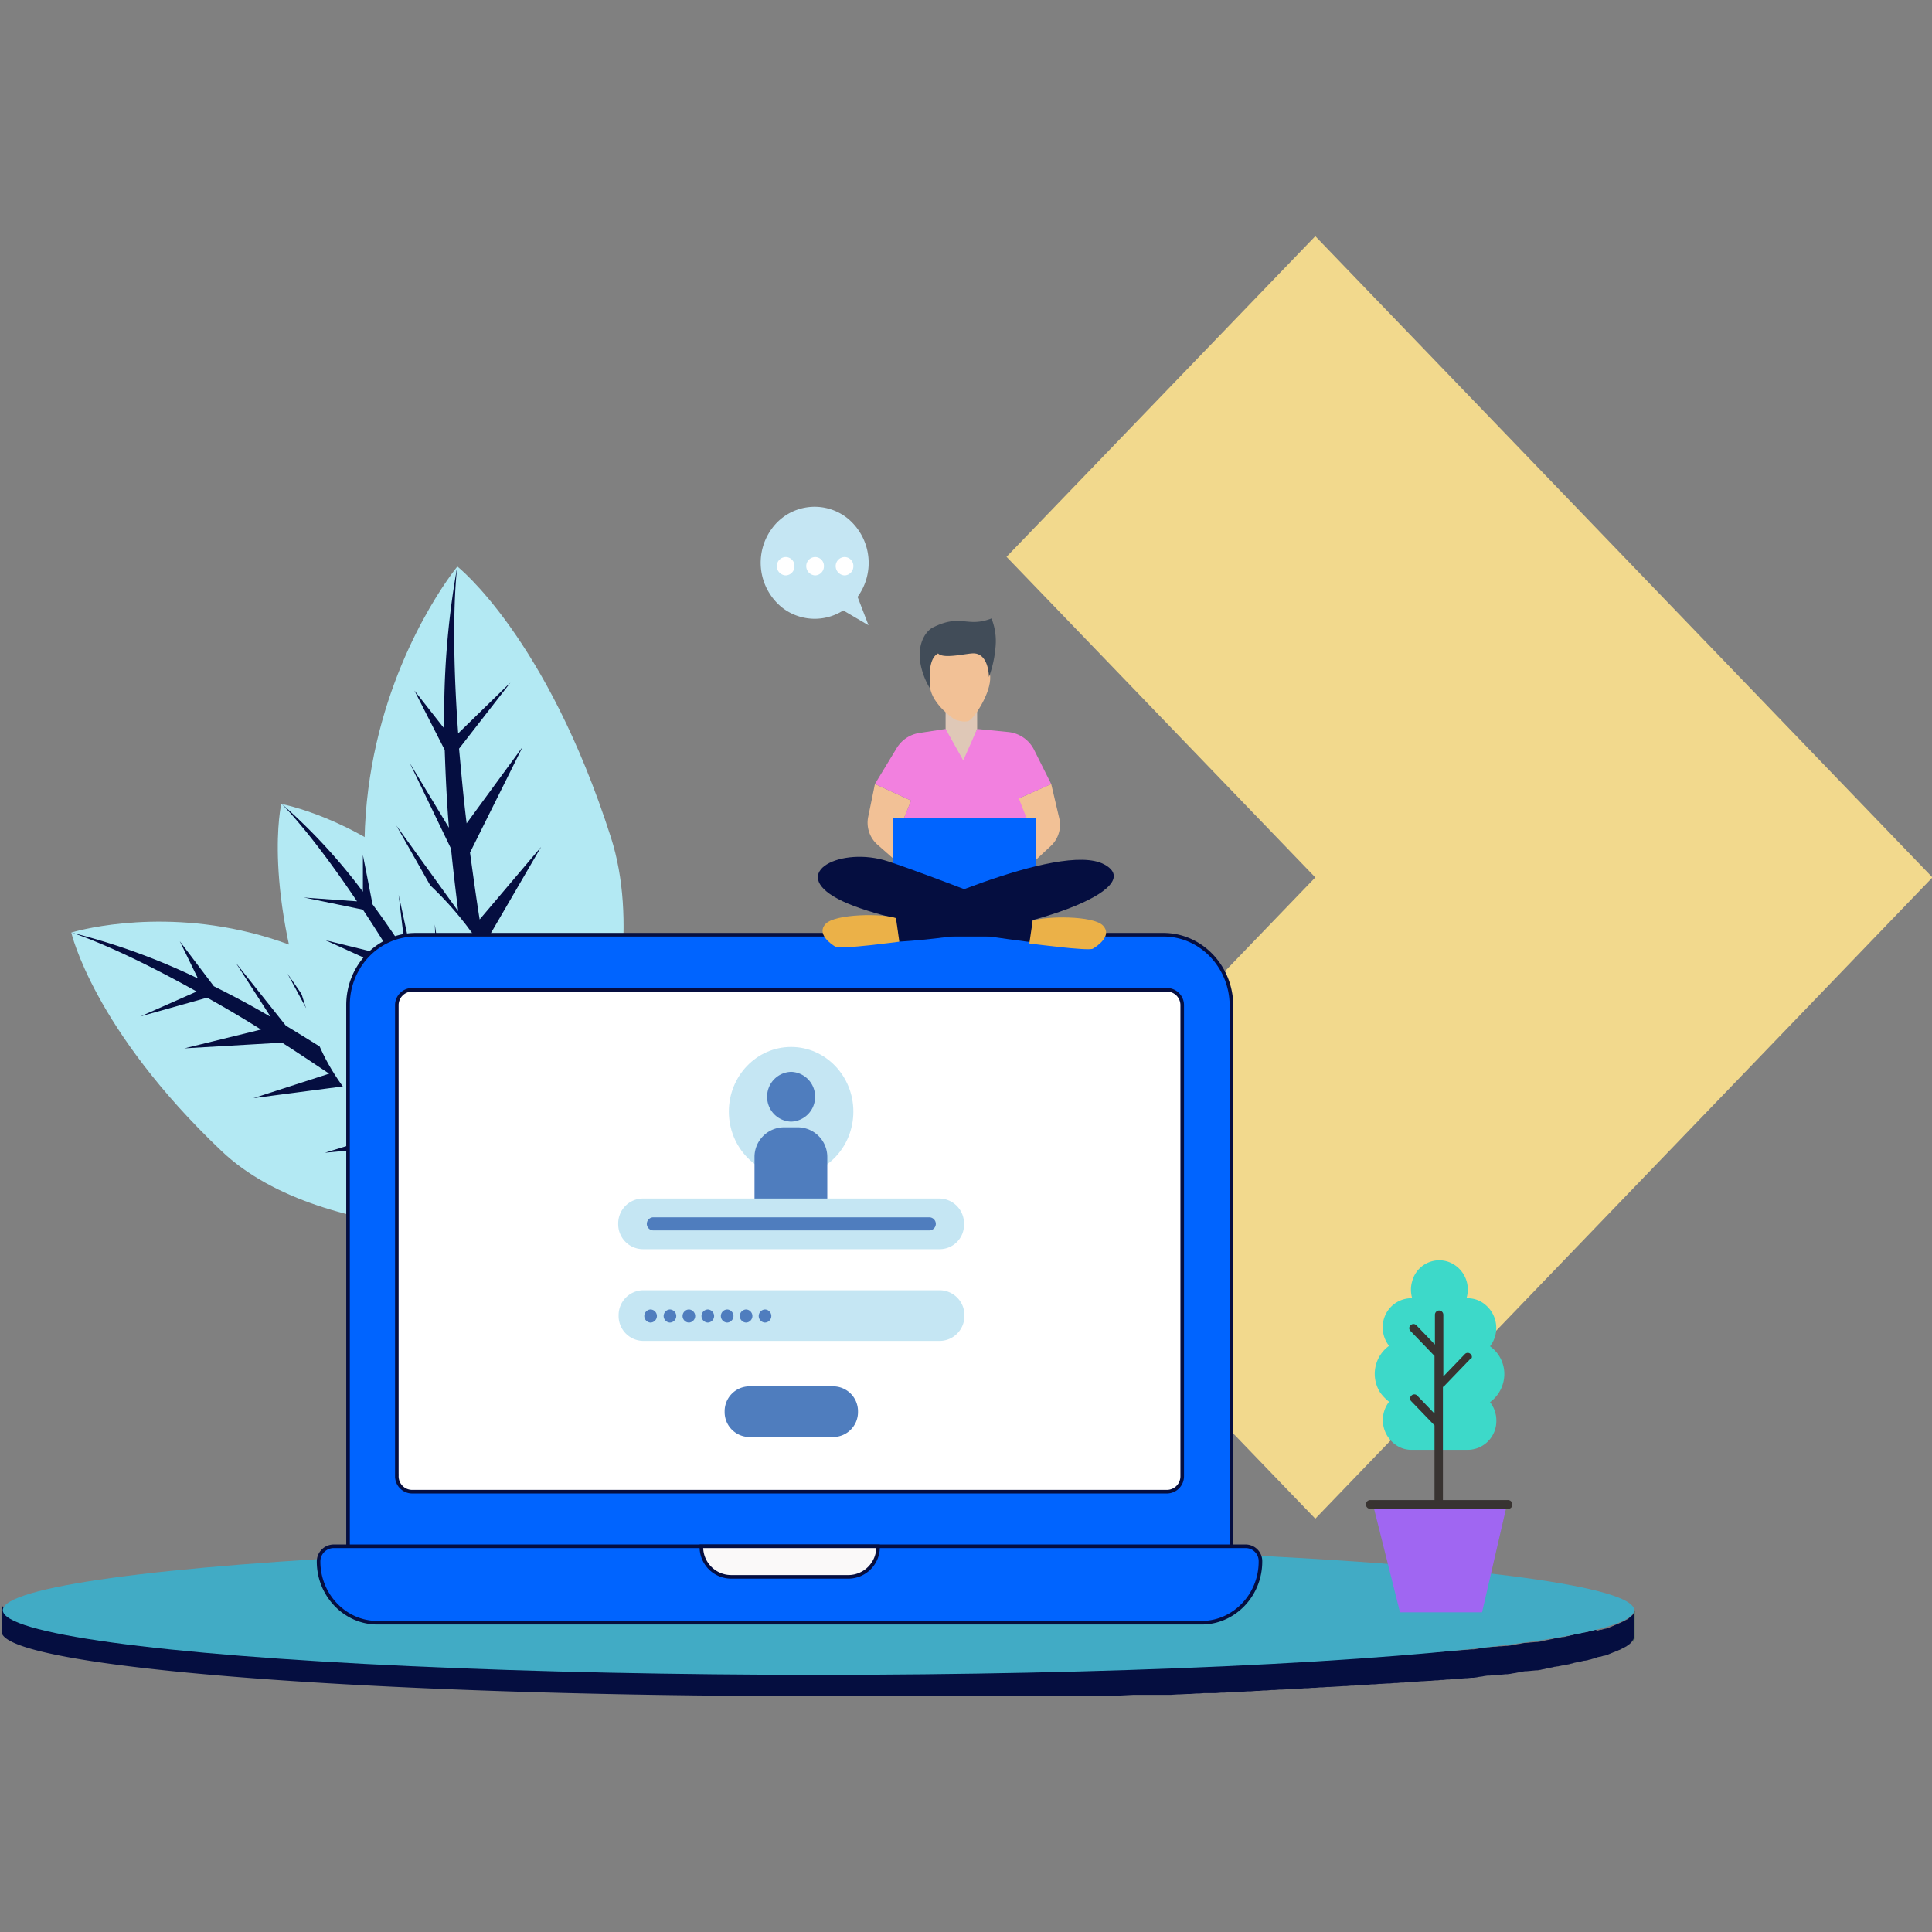 <svg xmlns="http://www.w3.org/2000/svg" xmlns:xlink="http://www.w3.org/1999/xlink" width="600" height="600" viewBox="0 0 600 600">
  <rect x="0" y="0" width="600" height="600" fill="#808080" stroke="none"/>
  <defs>
    <clipPath id="clip-path">
      <rect id="Rectangle_201" data-name="Rectangle 201" width="600" height="600" transform="translate(262.533 442.733)" fill="#fff"/>
    </clipPath>
    <linearGradient id="linear-gradient" x1="-114.515" y1="50.666" x2="-114.541" y2="50.807" gradientUnits="objectBoundingBox">
      <stop offset="0" stop-color="#dfc8b7"/>
      <stop offset="0.253" stop-color="#d6b79e"/>
      <stop offset="0.784" stop-color="#c18a62"/>
      <stop offset="1" stop-color="#b87a49"/>
    </linearGradient>
  </defs>
  <g id="Mask_Group_23" data-name="Mask Group 23" transform="translate(-262.533 -442.733)" clip-path="url(#clip-path)">
    <g id="组_47_2_" transform="translate(263.012 516.084)">
      <path id="路径_27_2_" d="M-79.9-204.289l-95.893,99.572L-79.9-5.145l-95.893,99.572L-79.9,194,111.761-5.145Z" transform="translate(487.899 204.289)" fill="#f2d98d"/>
      <g id="组_45_2_" transform="translate(0 84.029)">
        <g id="组_32_2_" transform="translate(21.663 18.419)">
          <g id="组_27_2_" transform="translate(91.046)">
            <g id="组_26_2_">
              <path id="路径_28_2_" d="M-388.251,5.683S-348.535-69.2-364.866-120.07c-19.989-62.4-47.685-84.107-47.685-84.107S-491.46-108.947-388.251,5.683Z" transform="translate(441.396 204.313)" fill="#b3e9f3"/>
              <path id="路径_29_2_" d="M-397.554-168.068l-1.437,1.357-14.763,14.38c-2.613-35.542-.261-51.956-.261-51.956a261.3,261.3,0,0,0-4.05,50.464l-9.276-11.8,9.406,18.449c.261,8,.653,16.143,1.306,24.147l-12.15-20.077,12.8,26.589c.653,6.512,1.437,13.023,2.221,19.4l-19.2-26.589,20.511,36.22c1.306,8.818,2.744,17.228,4.181,25.232L-426.3-80.977l20.381,30.794c1.7,8.139,3.266,15.6,4.834,21.976l-17.9-23.876,19.6,35.271c2.744,9.089,6.532,18.721,6.532,18.721l3.135,3.663,3-6.1A127.127,127.127,0,0,1-392.981-19.8l10.713-30.387L-394.81-29.97c-1.568-7.054-3-13.973-4.311-20.62L-381.092-84.1-401.081-59.95c-1.829-9.36-3.4-18.178-4.7-26.589l17.768-30.523-19.074,22.519c-1.176-7.325-2.09-14.244-3-20.755l16.331-32.829-17.376,23.74c-1.045-8.411-1.7-16.143-2.352-23.2Z" transform="translate(442.86 204.289)" fill="#050e40"/>
            </g>
          </g>
          <g id="组_29_2_" transform="translate(0 110.427)">
            <g id="组_28_2_">
              <path id="路径_30_2_" d="M-292.223-108.38s-70.026,6.24-102.556-24.689c-39.847-37.848-46.64-67.828-46.64-67.828S-342.521-231.557-292.223-108.38Z" transform="translate(441.419 204.285)" fill="#b3e9f3"/>
              <path id="路径_31_2_" d="M-419.994-175.459l1.568-.678,15.939-7.054c-25.737-14.38-38.932-18.314-38.932-18.314A204.241,204.241,0,0,1-402.1-187.262l-5.618-11.531,10.582,13.973c6.01,2.984,11.889,6.1,17.637,9.5l-10.843-16.821,15.547,19.535c4.7,2.849,9.276,5.7,13.848,8.546l-13.326-24.689,20.119,29.166c6.14,4.07,12.019,8.139,17.506,12.209l-7.839-21.027,16.069,27.131c5.487,4.205,10.582,8,14.894,11.531l-11.758-22.79,19.727,28.081c5.879,5.426,11.758,11.8,11.758,11.8l1.568,3.8-5.618.271a128.5,128.5,0,0,0-12.281-11.8l-26.521-1.9,19.466-3.12c-4.834-3.8-9.406-7.325-13.979-10.717l-31.485,2.984,25.084-7.732c-6.4-4.748-12.542-9.089-18.29-13.023l-29,3.8,23.516-7.6c-5.1-3.391-9.929-6.647-14.632-9.632l-30.31,1.764,23.777-5.833c-6.01-3.8-11.627-7.054-16.723-9.9Z" transform="translate(441.419 204.892)" fill="#050e40"/>
            </g>
          </g>
          <g id="组_31_2_" transform="translate(64.122 73.732)">
            <g id="组_30_2_">
              <path id="路径_32_2_" d="M-358.6-70.42s-57.222-23.876-70.94-61.452c-16.853-46.123-10.713-72.3-10.713-72.3S-351.026-187.627-358.6-70.42Z" transform="translate(441.347 204.313)" fill="#b3e9f3"/>
              <path id="路径_33_2_" d="M-433.493-175.123l1.437.136L-416.9-173.9c-14.632-21.841-23.516-30.387-23.516-30.387a176.924,176.924,0,0,1,25.345,27.4v-11.4l3,15.329c3.527,4.748,6.924,9.767,10.19,14.651l-2.09-17.635,4.7,21.705c2.613,4.07,5.226,8.275,7.577,12.345l-1.045-24.825,4.573,31.065c3.266,5.7,6.271,11.4,9.014,16.686l1.96-19.806,2.221,27.945c2.744,5.562,5.226,10.717,7.185,15.194l-.523-22.655,4.7,30.116c2.613,6.647,4.7,14.108,4.7,14.108l-.261,3.663-4.573-2.035a92.669,92.669,0,0,0-5.226-14.244l-19.727-12.48,16.461,5.562c-2.352-4.884-4.573-9.632-6.924-14.108l-25.737-10.581,22.6,4.205c-3.266-6.376-6.4-12.209-9.406-17.771l-24.169-8.953,21.3,3.663c-2.613-4.748-5.226-9.36-7.708-13.566L-426.7-161.828l20.9,5.155c-3.266-5.426-6.4-10.31-9.276-14.651Z" transform="translate(441.508 204.289)" fill="#050e40"/>
            </g>
          </g>
        </g>
        <g id="组_36_2_" transform="translate(0 322.602)">
          <g id="组_35_2_">
            <g id="组_33_2_" transform="translate(0 17.861)">
              <path id="路径_34_2_" d="M-9.516-204.289v8.818a1.575,1.575,0,0,1-.392,1.085V-203.2c.261-.271.261-.678.392-1.085" transform="translate(516.68 206.459)" fill="#236634"/>
              <path id="路径_35_2_" d="M65.41-203.9a1.575,1.575,0,0,1-.392,1.085c0,.136-.131.136-.131.271l-.131.136c0,.136-.131.136-.261.271l-.131.136c-.131.136-.261.136-.261.271h0c-.131.136-.261.136-.392.271l-.131.136a.451.451,0,0,1-.261.136.131.131,0,0,0-.131.136.451.451,0,0,1-.261.136c-.131,0-.131.136-.261.136s-.131.136-.261.136-.131.136-.261.136l-.261.136-.261.136a.451.451,0,0,0-.261.136l-.261.136-.392.136-.261.136-.392.136-.261.136c-.131,0-.261.136-.392.136l-.261.136-.261.136-.392.136-.261.136-.392.136-.261.136-.523.136-.261.136-.653.136H56c-.261.136-.523.136-.784.271h-.261l-.653.136-.261.136-.915-.272-.392.136-.523.136-.392.136c-.261,0-.392.136-.653.136l-.392.136c-.261,0-.523.136-.784.136h-.261c-.392.136-.653.136-1.045.271h-.131l-.915.136-.392.136-.653.136-.392.136-.653.136-.392.136-.784.136-.392.136-.784.136h-.392c-.392.136-.784.136-1.176.271H41.5l-1.045.136-.392.136-.784.136-.523.136-.784.136-.523.136-.784.136-.523.136-.915.136h-.392l-1.437.136h0c-.523,0-.915.136-1.437.136h-.523c-.261,0-.653.136-.915.136l-.523.136-.915.136-.653.136-.915.136-.653.136-1.045.136H25.3L24-192.64h-.261c-.523,0-1.045.136-1.568.136h-.523l-1.176.136h-.653l-1.045.136-.653.136-1.045.136-.653.136-1.045.136H14.72l-1.306.136h-.392l-1.7.136h-.392l-1.306.136H8.971l-1.176.136H7.142l-1.176.136H5.313l-1.176.136H3.484l-1.437.136H1.525c-.653,0-1.306.136-1.96.136H-.827l-1.568.136h-.653l-1.306.136h-.784l-1.176.136H-7.1l-1.306.136h-.784l-1.437.136h-.653l-2.09.136h-.261l-1.829.136h-.653l-1.437.136h-.784l-1.306.136h-.915l-1.306.136h-.784l-1.437.136h-.784l-1.96.136h-.131l-2.221.136h-.784l-1.568.136h-.784l-1.437.136h-.915l-1.437.136h-.915l-1.568.136h-.784l-1.96.136h-.392l-2.352.136h-.784l-1.568.136h-.915l-1.568.136-.915.136-1.437.136h-.915l-1.568.136h-.915l-1.829.136h-.653l-2.482.136h-.523l-1.96.136h-.915l-1.568.136h-6.14l-1.829.136h-.784l-2.613.136h-.523l-2.09.136H-90.188l-2.613.136h0l-2.613.136h-14.763l-2.744.136h-75.513c-139.921,0-253.32-8.953-253.32-20.077v8.818c0,11.124,113.4,20.077,253.32,20.077h75.513l2.744-.136h14.763l2.613-.136h0l2.613-.136h11.627l2.09-.136h.523l2.613-.136h.784l1.829-.136h.915l1.568-.136h3.658l1.568-.136h.915l1.96-.136h.523l2.482-.136h.653l1.829-.136h.915l1.568-.136h.915l1.437-.136h.915l1.568-.136h.915l1.568-.136h.784l2.352-.136h.392l1.96-.136h.784l1.568-.136h.915l1.437-.136h.915l1.437-.136h.784l1.568-.136h.784l2.221-.136h.131l1.96-.136h.784l1.437-.136h.784l1.306-.136h.915l1.306-.136h.784l1.437-.136h.653c.653,0,1.176-.136,1.829-.136h.261l2.09-.136h.653l1.437-.136H-8.4l1.306-.136h.784l1.176-.136h.784l1.306-.136h.653l1.568-.136h.392l1.96-.136h.523l1.437-.136h.653l1.176-.136h.653l1.176-.136H7.8l1.176-.136h.653c.392,0,.915-.136,1.306-.136h.392l1.7-.136h.392l1.306-.136h.653l1.045-.136.653-.136,1.045-.136.653-.136,1.045-.136h.653l1.176-.136h.523l1.568-.136H24l1.306-.136h.523l1.045-.136.653-.136.915-.136.653-.136.915-.136.523-.136.915-.136h.523l1.437-.136h0l1.437-.136h.392c.261,0,.653-.136.915-.136l.523-.136.784-.136.523-.136.784-.136.523-.136.784-.136.392-.136c.392,0,.784-.136,1.045-.136h.131c.392-.136.784-.136,1.176-.271H43.2l.784-.136.392-.136.784-.136.392-.136a5.475,5.475,0,0,0,.653-.136l.392-.136.653-.136.392-.136c.261,0,.523-.136.915-.136h.131c.392-.136.653-.136,1.045-.271h.261l.784-.136.392-.136.653-.136.392-.136.523-.136.392-.136c.131,0,.392-.136.523-.136l.261-.136.653-.136h.261c.261-.136.523-.136.784-.271h.131l.653-.136.261-.136.523-.136.261-.136c.131,0,.261-.136.392-.136l.261-.136.392-.136.261-.136h.131l.261-.136c.131,0,.261-.136.392-.136l.261-.136.392-.136.261-.136.392-.136.261-.136.261-.136.261-.136.261-.136.261-.136.261-.136c.131,0,.131-.136.261-.136s.131-.136.261-.136l.131-.136c.131,0,.131-.136.261-.136l.131-.136h0c.131-.136.261-.136.392-.271h0c.131-.136.261-.136.261-.271l.131-.136L64.5-194l.131-.136c0-.136.131-.136.131-.271h0a1.575,1.575,0,0,0,.392-1.085Z" transform="translate(441.753 206.069)" fill="#050e40"/>
            </g>
            <g id="组_34_2_" transform="translate(0.392)">
              <ellipse id="椭圆_2_2_" cx="253.32" cy="20.077" rx="253.32" ry="20.077" fill="#41abc5"/>
            </g>
          </g>
        </g>
        <g id="组_38_2_" transform="translate(98.46 132.908)">
          <g id="组_37_2_">
            <rect id="矩形_29_2_" width="246.135" height="157.226" transform="translate(23.255 16.414)" fill="#fff" stroke="#050e40" stroke-width="1.113"/>
            <path id="路径_36_2_" d="M-180.437-204.289H-412.593c-11.627,0-21.034,9.767-21.034,21.841V-9.622a4.72,4.72,0,0,0,4.573,4.748h265.209a4.72,4.72,0,0,0,4.573-4.748V-182.448C-159.4-194.521-168.809-204.289-180.437-204.289ZM-418.472-36.21v-146.1a4.776,4.776,0,0,1,4.7-4.884h234.508a4.776,4.776,0,0,1,4.7,4.884v146.1a4.776,4.776,0,0,1-4.7,4.884H-413.768a4.776,4.776,0,0,1-4.7-4.884Z" transform="translate(442.771 204.289)" fill="#0064ff" stroke="#050e40" stroke-width="1.113"/>
            <path id="路径_37_2_" d="M-153.347-48.428h-283.5a4.72,4.72,0,0,0-4.573,4.748h0c0,10.446,8.231,18.992,18.29,18.992H-167.2c10.06,0,18.29-8.546,18.29-18.992h0A4.612,4.612,0,0,0-153.347-48.428Z" transform="translate(441.419 238.347)" fill="#0064ff" stroke="#050e40" stroke-width="1.113"/>
            <path id="路径_38_2_" d="M-330.965-38.932h36.581a9.268,9.268,0,0,0,9.145-9.5H-340.11A9.268,9.268,0,0,0-330.965-38.932Z" transform="translate(458.997 238.347)" fill="#faf9f9" stroke="#050e40" stroke-width="1.113"/>
          </g>
        </g>
        <g id="组_39_2_" transform="translate(253.512 34.686)">
          <path id="路径_39_2_" d="M-425.941-162.206l-2.09,10.174a9.113,9.113,0,0,0,2.744,8.546l7.708,6.783,4.965-4.205-5.226-8.411,3.135-7.732Z" transform="translate(443.669 213.62)" fill="#f2c196"/>
          <path id="路径_40_2_" d="M-388.2-157.73l10.06-4.477,2.482,10.581a8.971,8.971,0,0,1-2.482,8.546l-7.839,7.325v-13.7Z" transform="translate(450.612 213.62)" fill="#f2c196"/>
          <path id="路径_41_2_" d="M-404.33-176.234l5.487,8.139,4.311-8.139,9.668.95a10.1,10.1,0,0,1,8.1,5.7l5.226,10.446-10.06,4.477,2.352,5.969v16.007l-20.511,9.9-12.934-7.6-5.487-15.872,3.135-7.732-11.235-5.155,6.663-10.988a10.005,10.005,0,0,1,7.316-4.884Z" transform="translate(444.006 210.555)" fill="#f280df"/>
          <path id="路径_42_2_" d="M-421.6-135.456v-18.178h44.419v18.314l-23.385,7.6Z" transform="translate(444.817 215.493)" fill="#0064ff"/>
          <path id="路径_43_2_" d="M-375.188-117.153s-44.419-5.155-59.966-13.43,1.176-16.414,15.547-11.666,44.942,16.957,44.942,16.957Z" transform="translate(441.385 217.674)" fill="#050e40"/>
          <path id="路径_44_2_" d="M-419.778-117.454l-1.045-7.325s50.952-24.147,64.8-16.686S-379.017-120.031-419.778-117.454Z" transform="translate(444.953 217.84)" fill="#050e40"/>
          <path id="路径_45_2_" d="M-417.341-127.863l1.045,7.325s-18.29,2.442-19.727,1.628-6.14-4.07-3.135-7.19S-421.522-129.355-417.341-127.863Z" transform="translate(441.601 220.923)" fill="#ebb148"/>
          <path id="路径_46_2_" d="M-384.376-127.177l-1.045,7.054s18.29,2.442,19.727,1.628,6.14-4.07,3.135-7.19S-380.2-128.669-384.376-127.177Z" transform="translate(451.095 221.051)" fill="#ebb148"/>
          <path id="路径_47_2_" d="M-407.575-174.993l5.487,9.767,4.311-9.767v-6.918h-9.8Z" transform="translate(447.251 209.314)" fill="url(#linear-gradient)"/>
          <path id="路径_48_2_" d="M-404.044-174.516s-6.794-4.477-7.577-9.9-.784-10.039,1.045-10.446,13.587-3.256,14.371-2.849,3.135,7.325,3.266,9.9c.261,5.155-4.965,12.887-6.532,13.7S-404.044-174.516-404.044-174.516Z" transform="translate(446.463 205.853)" fill="#f2c196"/>
          <path id="路径_49_2_" d="M-411.09-182.424a22.822,22.822,0,0,1-3.135-8.139c-1.045-6.783,2.221-10.174,3.789-10.988,8.884-4.477,10.582.136,18.29-2.849a18.655,18.655,0,0,1,1.306,8.411,35.147,35.147,0,0,1-2.09,9.767s0-7.054-4.573-7.325c-2.09-.136-9.537,1.9-11.235,0C-408.738-193.276-412.266-192.869-411.09-182.424Z" transform="translate(446.062 204.4)" fill="#414c58"/>
        </g>
        <g id="组_40_2_" transform="translate(423.723 234.001)">
          <path id="路径_50_2_" d="M-439.638-141.944l8.361,33.372H-405.8l7.708-33.372Z" transform="translate(441.859 217.914)" fill="#a066f2"/>
          <path id="路径_51_2_" d="M-398.952-168.882a10.552,10.552,0,0,0-4.442-8.682,9.347,9.347,0,0,0-1.437-12.887,8.37,8.37,0,0,0-5.487-2.035h-.392a9.13,9.13,0,0,0-5.879-11.4,8.683,8.683,0,0,0-10.974,6.1,9.123,9.123,0,0,0,0,5.291h-.392a8.926,8.926,0,0,0-8.753,9.089,9.1,9.1,0,0,0,1.96,5.7,10.737,10.737,0,0,0-2.744,14.515,13.923,13.923,0,0,0,2.744,2.849,9.347,9.347,0,0,0,1.437,12.887,8.37,8.37,0,0,0,5.487,2.035h17.637a8.926,8.926,0,0,0,8.753-9.089,9.1,9.1,0,0,0-1.96-5.7A10.933,10.933,0,0,0-398.952-168.882Z" transform="translate(441.934 204.291)" fill="#3dd9c9"/>
          <path id="路径_52_2_" d="M-410.99-177.92a1.231,1.231,0,0,0-1.829,0L-419.482-171v-19.128a1.336,1.336,0,0,0-1.306-1.357,1.334,1.334,0,0,0-1.306,1.357h0v9.225l-5.748-5.969a1.231,1.231,0,0,0-1.829,0,1.186,1.186,0,0,0,0,1.764l7.447,7.732v17.907l-5.356-5.562a1.231,1.231,0,0,0-1.829,0,1.186,1.186,0,0,0,0,1.764l7.185,7.461v24.283a1.336,1.336,0,0,0,1.306,1.357,1.334,1.334,0,0,0,1.306-1.357v-36.22c.131,0,.131-.136.261-.136l8.231-8.546c.653-.136.653-.95.131-1.492Z" transform="translate(443.52 207.089)" fill="#383331"/>
          <path id="路径_53_2_" d="M-397.373-140.456h-42.852a1.334,1.334,0,0,1-1.306-1.357,1.336,1.336,0,0,1,1.306-1.357h42.852a1.334,1.334,0,0,1,1.306,1.357A1.259,1.259,0,0,1-397.373-140.456Z" transform="translate(441.531 217.647)" fill="#383331"/>
        </g>
        <g id="组_42_2_" transform="translate(235.767)">
          <path id="路径_54_2_" d="M-411.366-176.337a17.907,17.907,0,0,0-3.135-24.418,16.4,16.4,0,0,0-23.516,3.256,17.907,17.907,0,0,0,3.135,24.418,16.458,16.458,0,0,0,19.074.95l7.839,4.612Z" transform="translate(441.45 204.32)" fill="#c5e6f3"/>
          <g id="组_41_2_" transform="translate(4.996 15.609)">
            <path id="路径_55_2_" d="M-435.821-201.327a2.813,2.813,0,0,1-2.744,2.849,2.906,2.906,0,0,1-2.744-2.849,2.813,2.813,0,0,1,2.744-2.849h0A2.728,2.728,0,0,1-435.821-201.327Z" transform="translate(441.308 204.185)" fill="#fff"/>
            <path id="路径_56_2_" d="M-428.028-201.327a2.813,2.813,0,0,1-2.744,2.849,2.906,2.906,0,0,1-2.744-2.849,2.813,2.813,0,0,1,2.744-2.849h0A2.728,2.728,0,0,1-428.028-201.327Z" transform="translate(442.66 204.185)" fill="#fff"/>
            <path id="路径_57_2_" d="M-420.235-201.327a2.813,2.813,0,0,1-2.744,2.849,2.906,2.906,0,0,1-2.744-2.849,2.813,2.813,0,0,1,2.744-2.849,2.728,2.728,0,0,1,2.744,2.849Z" transform="translate(444.012 204.185)" fill="#fff"/>
          </g>
        </g>
      </g>
      <g id="组_46_2_" transform="translate(191.512 251.785)">
        <ellipse id="椭圆_3_2_" cx="19.335" cy="20.077" rx="19.335" ry="20.077" transform="translate(34.36)" fill="#c5e6f3"/>
        <path id="路径_59_2_" d="M-386.536-190.211a7.677,7.677,0,0,1-7.447,7.732,7.677,7.677,0,0,1-7.447-7.732,7.677,7.677,0,0,1,7.447-7.732,7.677,7.677,0,0,1,7.447,7.732Zm3.789,32.422v-13.566a9.211,9.211,0,0,0-9.014-9.36h-4.573a9.211,9.211,0,0,0-9.015,9.36h0v13.566a2.62,2.62,0,0,0,2.482,2.577h17.506a2.558,2.558,0,0,0,2.613-2.577Z" transform="translate(447.678 205.675)" fill="#4f7dbe"/>
        <path id="路径_60_2_" d="M-341.607-149.921h-92.235a7.732,7.732,0,0,1-7.577-7.868h0a7.732,7.732,0,0,1,7.577-7.868h92.235a7.732,7.732,0,0,1,7.577,7.868h0a7.569,7.569,0,0,1-7.577,7.868Z" transform="translate(441.419 212.73)" fill="#c5e6f3"/>
        <path id="路径_61_2_" d="M-346.056-156.8h-85.834a2.049,2.049,0,0,1-1.96-2.035h0a2.049,2.049,0,0,1,1.96-2.035h85.834a2.049,2.049,0,0,1,1.96,2.035h0a2.049,2.049,0,0,1-1.96,2.035Z" transform="translate(442.733 213.776)" fill="#4f7dbe"/>
        <path id="路径_62_2_" d="M-341.5-126.542h-92.235a7.732,7.732,0,0,1-7.577-7.868h0a7.732,7.732,0,0,1,7.577-7.868H-341.5a7.732,7.732,0,0,1,7.577,7.868h0A7.732,7.732,0,0,1-341.5-126.542Z" transform="translate(441.439 217.839)" fill="#c5e6f3"/>
        <path id="路径_63_2_" d="M-432.557-133.31h0a2.049,2.049,0,0,1-1.96-2.035h0a2.049,2.049,0,0,1,1.96-2.035h0a2.049,2.049,0,0,1,1.96,2.035h0a2.049,2.049,0,0,1-1.96,2.035Zm7.969-2.035h0a2.049,2.049,0,0,0-1.96-2.035h0a2.049,2.049,0,0,0-1.96,2.035h0a2.049,2.049,0,0,0,1.96,2.035h0a2.049,2.049,0,0,0,1.96-2.035Zm5.879,0h0a2.049,2.049,0,0,0-1.96-2.035h0a2.049,2.049,0,0,0-1.96,2.035h0a2.049,2.049,0,0,0,1.96,2.035h0A2.049,2.049,0,0,0-418.709-135.345Zm5.879,0h0a2.049,2.049,0,0,0-1.96-2.035h0a2.049,2.049,0,0,0-1.96,2.035h0a2.049,2.049,0,0,0,1.96,2.035h0a2.049,2.049,0,0,0,1.96-2.035Zm6.01,0h0a2.049,2.049,0,0,0-1.96-2.035h0a2.049,2.049,0,0,0-1.96,2.035h0a2.049,2.049,0,0,0,1.96,2.035h0a2.049,2.049,0,0,0,1.96-2.035Zm5.879,0h0a2.049,2.049,0,0,0-1.96-2.035h0a2.049,2.049,0,0,0-1.96,2.035h0a2.049,2.049,0,0,0,1.96,2.035h0a2.049,2.049,0,0,0,1.96-2.035Zm5.879,0h0a2.049,2.049,0,0,0-1.96-2.035h0a2.049,2.049,0,0,0-1.96,2.035h0a2.049,2.049,0,0,0,1.96,2.035h0a2.049,2.049,0,0,0,1.96-2.035Z" transform="translate(442.617 218.91)" fill="#4f7dbe"/>
        <path id="路径_64_2_" d="M-379.416-102.05h-26.26a7.732,7.732,0,0,1-7.577-7.868h0a7.732,7.732,0,0,1,7.577-7.868h26.26a7.732,7.732,0,0,1,7.577,7.868h0a7.732,7.732,0,0,1-7.577,7.868Z" transform="translate(446.306 223.191)" fill="#4f7dbe"/>
      </g>
    </g>
  </g>
</svg>
